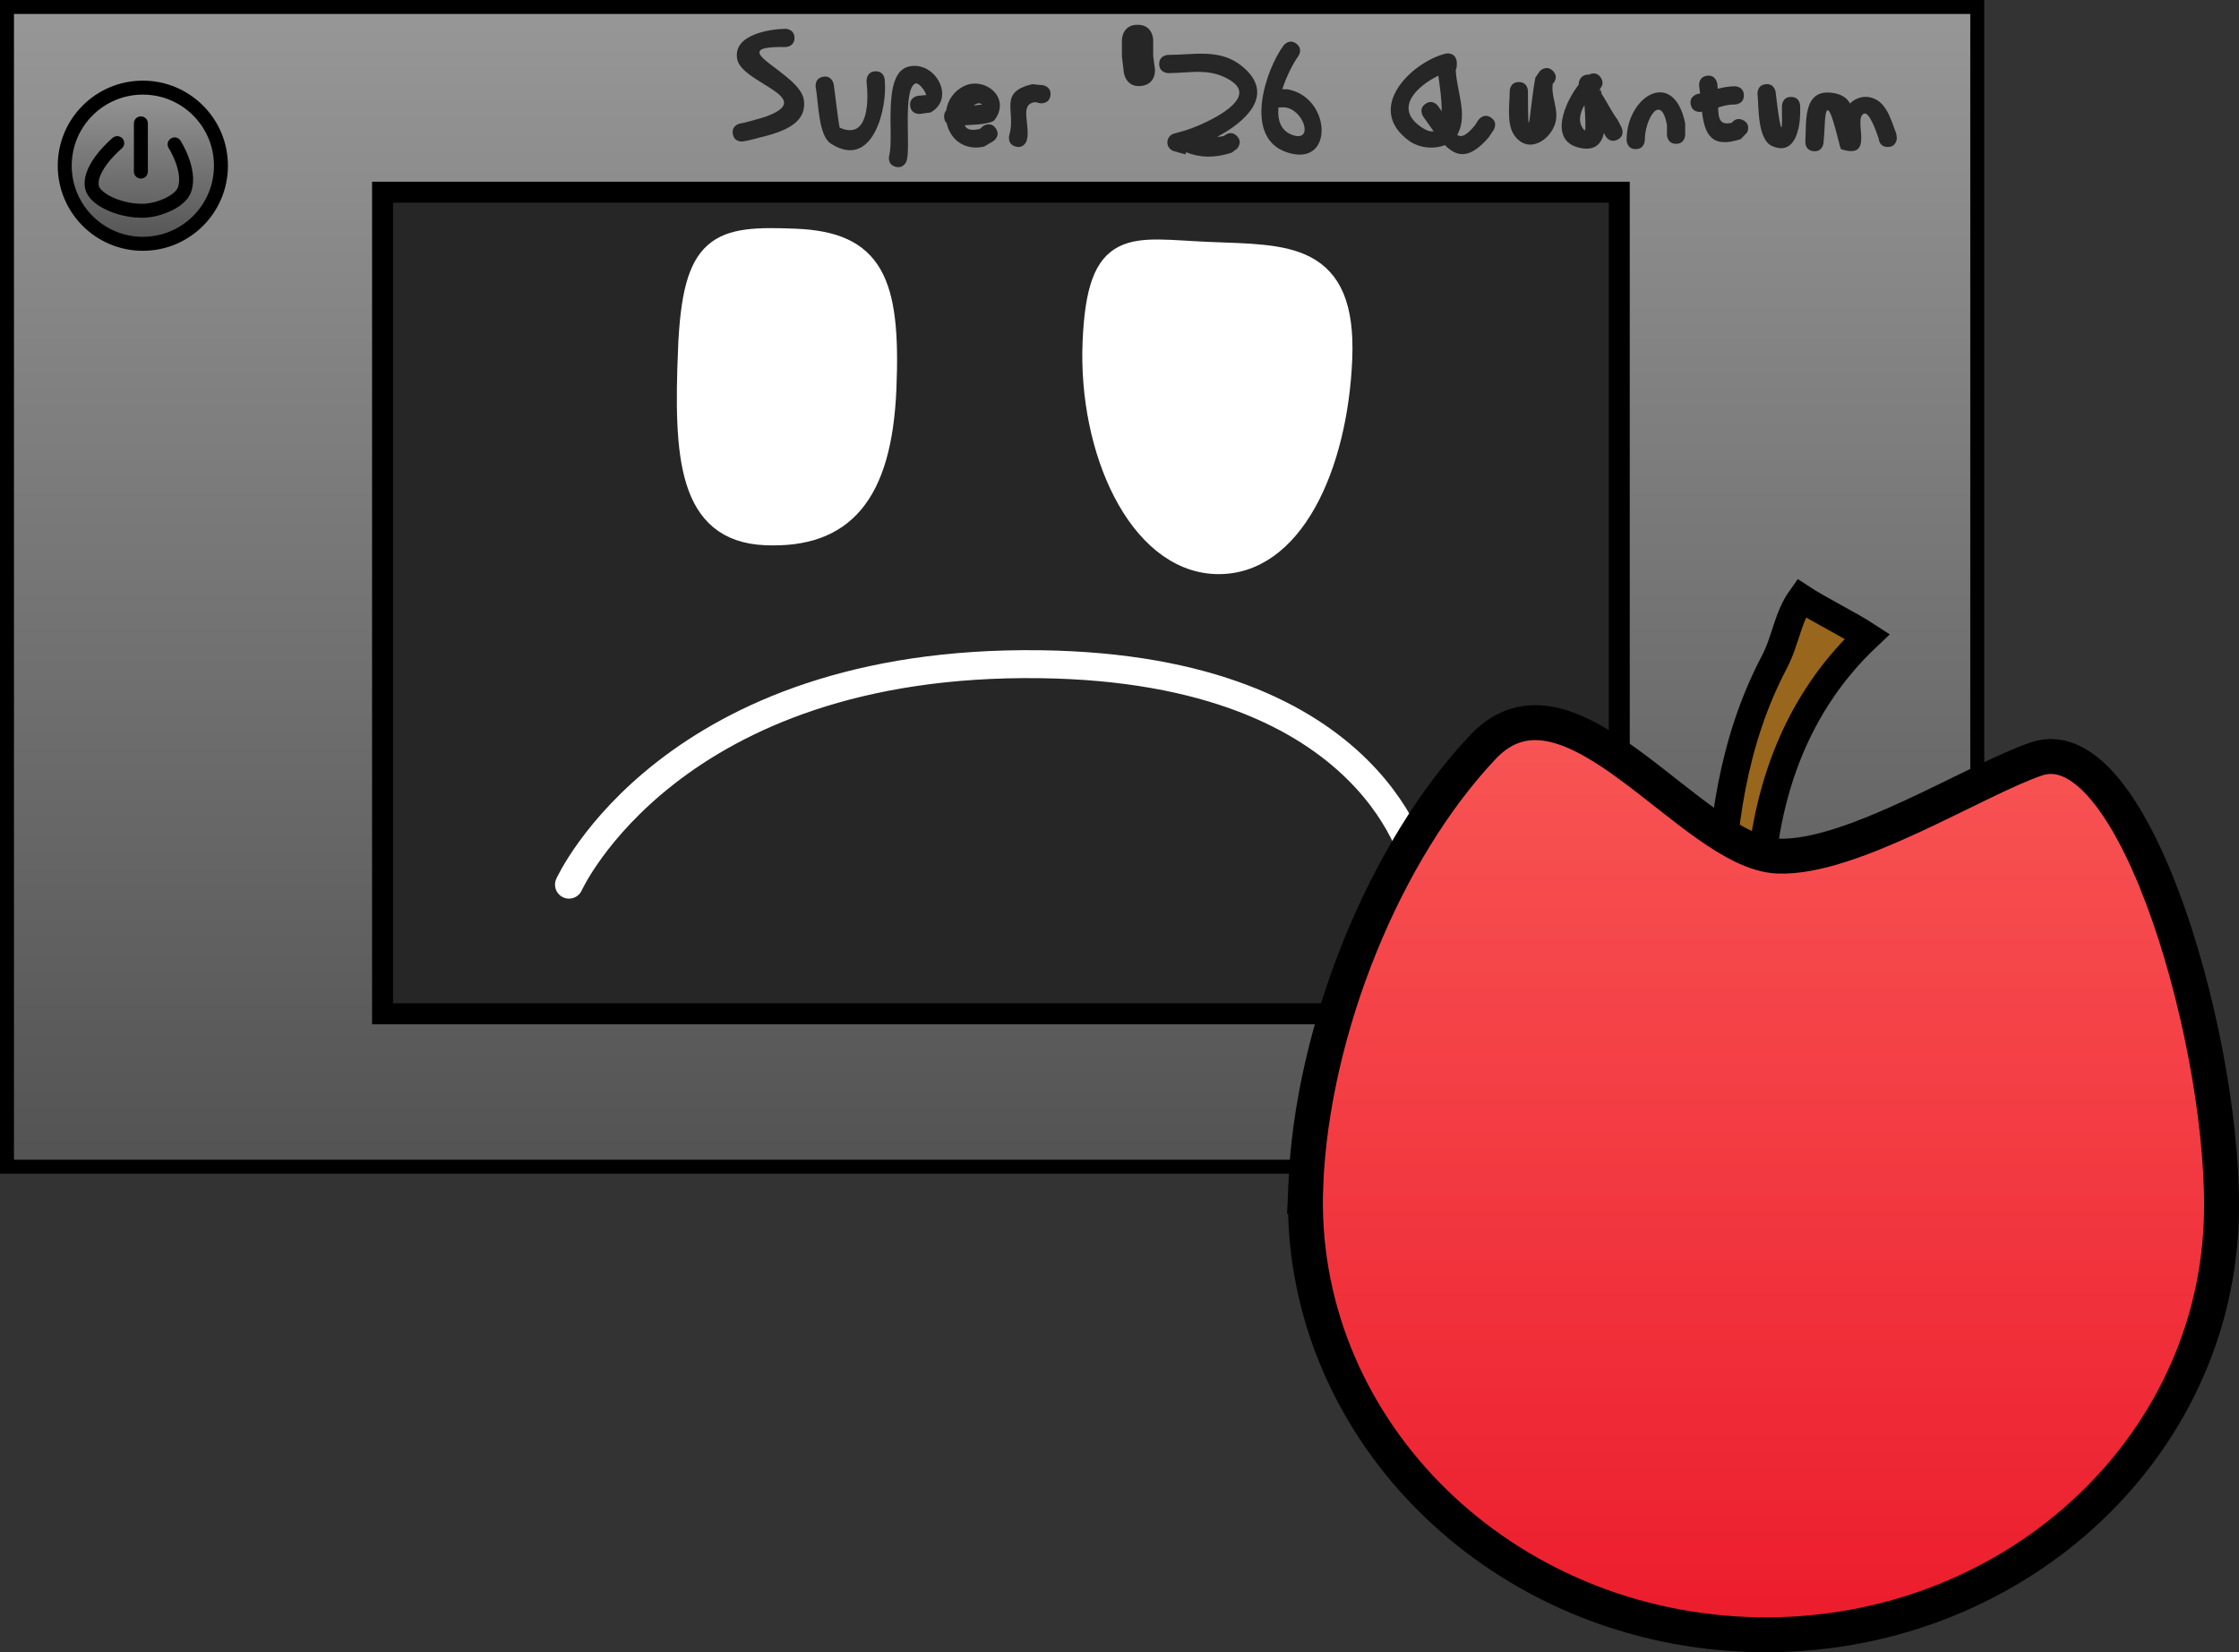 <svg version="1.1" xmlns="http://www.w3.org/2000/svg" xmlns:xlink="http://www.w3.org/1999/xlink" width="160.243" height="118.278" viewBox="0,0,160.243,118.278"><rect x="0" y="0" width="160.243" height="118.278" fill="#333333" stroke="none"/><defs><linearGradient x1="231.258" y1="121.736" x2="231.258" y2="204.755" gradientUnits="userSpaceOnUse" id="color-1"><stop offset="0" stop-color="#979797"/><stop offset="1" stop-color="#535353"/></linearGradient><linearGradient x1="170.476" y1="127.509" x2="170.476" y2="138.69" gradientUnits="userSpaceOnUse" id="color-2"><stop offset="0" stop-color="#979797"/><stop offset="1" stop-color="#535353"/></linearGradient><linearGradient x1="286.462" y1="172.967" x2="286.462" y2="238.264" gradientUnits="userSpaceOnUse" id="color-3"><stop offset="0" stop-color="#f85555"/><stop offset="1" stop-color="#ec1c2c"/></linearGradient></defs><g transform="translate(-160.253,-121.236)"><g stroke-miterlimit="10"><path d="M160.753,204.755v-83.019h141.01v83.019z" fill="url(#color-1)" stroke="#000000" stroke-width="1" stroke-linecap="butt"/><path d="M187.631,193.807v-58.813h88.512v58.813z" fill="#262626" stroke="#000000" stroke-width="1.5" stroke-linecap="butt"/><path d="M200.975,184.564c0,0 7.269,-16.127 33.713,-15.78c24.389,0.32 27.041,14.759 27.041,14.759" fill="none" stroke="#ffffff" stroke-width="2" stroke-linecap="round"/><path d="M164.886,133.099c0,-3.088 2.503,-5.59 5.59,-5.59c3.088,0 5.59,2.503 5.59,5.59c0,3.088 -2.503,5.59 -5.59,5.59c-3.088,0 -5.59,-2.503 -5.59,-5.59z" fill="url(#color-2)" stroke="#000000" stroke-width="1" stroke-linecap="butt"/><path d="M170.336,130.066v3.453" fill="none" stroke="#000000" stroke-width="1" stroke-linecap="round"/><path d="M172.75,131.572c0,0 1.187,1.856 0.712,3.235c-0.293,0.848 -1.818,1.461 -2.846,1.512c-1.625,0.082 -3.593,-0.756 -3.78,-1.688c-0.282,-1.409 1.807,-3.148 1.807,-3.148" fill="none" stroke="#000000" stroke-width="1" stroke-linecap="round"/><path d="M238.482,145.746c0.319,-7.694 2.773,-6.671 8.292,-6.442c5.519,0.229 9.827,-0.074 9.508,7.619c-0.319,7.694 -3.533,14.885 -9.052,14.657c-5.519,-0.229 -9.067,-8.14 -8.748,-15.834z" fill="#ffffff" stroke="#ffffff" stroke-width="1.5" stroke-linecap="butt"/><path d="M209.529,146.244c0.319,-7.694 2.154,-8.114 7.673,-7.885c5.519,0.229 6.777,2.977 6.458,10.67c-0.319,7.694 -3.095,10.717 -8.614,10.488c-5.519,-0.229 -5.836,-5.579 -5.517,-13.273z" fill="#ffffff" stroke="#ffffff" stroke-width="1.5" stroke-linecap="butt"/><g stroke="#000000" stroke-linecap="butt"><path d="M286.119,187.116c-0.472,-0.104 -2.361,-0.218 -2.837,-0.352c0.177,-6.191 0.944,-12.395 3.958,-18.131c0.825,-1.575 0.933,-3.171 1.934,-4.578c1.275,0.837 3.444,1.9 4.721,2.736c-5.604,5.284 -7.779,12.43 -7.775,20.325z" fill="#99661d" stroke-width="2"/><path d="M253.704,206.073c0.464,-11.201 5.689,-23.987 12.705,-31.385c6.187,-6.524 14.909,7.576 21.087,7.832c5.277,0.219 14.127,-5.469 18.509,-6.958c7.128,-2.422 13.716,21.177 13.216,33.226c-0.705,17.015 -15.941,30.194 -34.034,29.445c-18.094,-0.75 -32.187,-15.151 -31.482,-32.16z" fill="url(#color-3)" stroke-width="2.5"/></g><path d="M248.773,130.97c0.461,0.461 0,0.922 0,0.922l-0.372,0.274c-1.238,0.399 -2.245,0.366 -3.264,-0.031l-0.045,0.156l-0.805,-0.23c-0.28,-0.073 -0.487,-0.328 -0.487,-0.631c0,-0.303 0.207,-0.558 0.487,-0.631l0.805,-0.23c0.828,-0.233 5.458,-2.11 3.282,-3.538c-1.479,-0.971 -2.871,-0.565 -4.506,-0.561c0,0 -0.652,0 -0.652,-0.652c0,-0.652 0.652,-0.652 0.652,-0.652c1.839,0.005 3.724,-0.492 5.316,0.842c2.361,1.98 0.27,3.921 -1.822,5.025c0.22,-0.009 0.432,-0.037 0.626,-0.104l-0.138,0.041c0,0 0.461,-0.461 0.922,0z" fill="#262626" stroke="none" stroke-width="0.5" stroke-linecap="butt"/><path d="M251.749,128.921c-0.08,0.929 0.17,1.736 1.101,2.01c1.422,0.42 0.699,-1.866 -0.655,-2.011l-0.375,0.007c0,0 -0.027,0 -0.07,-0.006zM252.027,127.624l0.353,0.004c3.144,0.523 3.397,5.581 0.047,4.537c-3.298,-1.028 -1.55,-6.018 -0.31,-7.673c0,0 0.391,-0.522 0.913,-0.13c0.522,0.391 0.13,0.913 0.13,0.913c-0.29,0.387 -0.808,1.333 -1.133,2.35z" fill="#262626" stroke="none" stroke-width="0.5" stroke-linecap="butt"/><path d="M241.935,127.387c-1.111,0.137 -1.25,-0.957 -1.25,-0.957l-0.139,-1.164c0,-0.385 0,-0.771 0,-1.156c0,0 0,-1.102 1.12,-1.102c1.12,0 1.12,1.102 1.12,1.102c0,0.385 0,0.771 0,1.156l0.122,0.891c0,0 0.139,1.093 -0.972,1.23z" fill="#262626" stroke="none" stroke-width="0.5" stroke-linecap="butt"/><path d="M212.704,130.846c-0.128,-0.64 0.512,-0.768 0.512,-0.768l0.336,-0.066c0.225,-0.061 1.291,-0.345 1.546,-0.44c3.663,-1.367 -1.722,-2.36 -2.078,-4.076c-0.374,-1.8 2.387,-2.185 3.441,-2.198c0,0 0.652,0 0.652,0.652c0,0.652 -0.652,0.652 -0.652,0.652c-4.727,-0.072 1.02,1.813 1.319,3.76c0.324,2.108 -2.417,2.508 -3.885,2.908l-0.424,0.086c0,0 -0.64,0.128 -0.768,-0.512z" fill="#262626" stroke="none" stroke-width="0.5" stroke-linecap="butt"/><path d="M222.924,126.34c0.652,0 0.652,0.652 0.652,0.652l-0.004,0.004c0.205,1.873 -0.813,6.485 -3.862,4.516c-0.9,-0.581 -0.879,-3.028 -1.075,-4.011c0,0 -0.128,-0.64 0.512,-0.768c0.64,-0.128 0.768,0.512 0.768,0.512c0.057,0.284 0.37,3.103 0.445,3.136c2.142,0.937 2.038,-2.157 1.916,-3.24l-0.004,-0.148c0,0 0,-0.652 0.652,-0.652z" fill="#262626" stroke="none" stroke-width="0.5" stroke-linecap="butt"/><path d="M225.395,128.822c-0.081,-0.647 0.566,-0.728 0.566,-0.728l0.483,-0.048c0.324,0.159 -0.388,-1.001 -0.703,-0.824c-0.881,0.492 -0.312,4.461 -0.591,5.493c0,0 -0.172,0.629 -0.801,0.458c-0.629,-0.172 -0.458,-0.801 -0.458,-0.801c0.379,-1.376 -0.539,-5.9 1.386,-6.369c1.895,-0.462 3.41,2.269 1.578,3.282l-0.734,0.104c0,0 -0.647,0.081 -0.728,-0.566z" fill="#262626" stroke="none" stroke-width="0.5" stroke-linecap="butt"/><path d="M231.527,130.433c0.362,0.543 -0.181,0.905 -0.181,0.905l-0.677,0.398c-1.476,0.307 -2.428,-0.595 -2.665,-1.684c-0.093,-0.089 -0.165,-0.223 -0.18,-0.423c-0.018,-0.229 0.052,-0.384 0.149,-0.488c0.105,-0.704 0.515,-1.371 1.279,-1.744c1.438,-0.704 3.403,0.803 2.177,2.431c-0.202,0.268 -1.321,0.341 -2.13,0.372c0.096,0.274 0.414,0.427 1.087,0.264l0.236,-0.21c0,0 0.543,-0.362 0.905,0.181zM229.925,128.787c0.356,-0.036 0.63,-0.067 0.619,-0.076c-0.178,-0.14 -0.405,-0.083 -0.619,0.076z" fill="#262626" stroke="none" stroke-width="0.5" stroke-linecap="butt"/><path d="M235.432,128.073c-0.092,0.646 -0.738,0.553 -0.738,0.553l-0.323,-0.08c-1.219,0.104 -0.35,1.639 -0.628,2.723c0,0 -0.172,0.629 -0.801,0.458c-0.629,-0.172 -0.458,-0.801 -0.458,-0.801c0.514,-1.742 -0.837,-3.081 1.653,-3.664l0.741,0.072c0,0 0.646,0.092 0.553,0.738z" fill="#262626" stroke="none" stroke-width="0.5" stroke-linecap="butt"/><path d="M266.96,129.652c0.543,0.362 0.181,0.905 0.181,0.905l-0.352,0.519c-1.362,1.581 -2.271,1.409 -3.128,0.546c-0.816,0.333 -1.881,0.187 -2.553,-0.3c-3.229,-2.338 0.173,-5.63 2.595,-6.246c0,0 0.633,-0.158 0.791,0.475c0.026,0.106 0.031,0.198 0.02,0.279c0.024,0.214 -0.069,0.399 -0.069,0.399l-0.007,-0.14c-0.006,1.468 0.899,3.314 0.149,4.721c-0.014,0.027 -0.029,0.053 -0.044,0.078c0.298,0.213 0.638,0.064 1.257,-0.662l0.257,-0.394c0,0 0.362,-0.543 0.905,-0.181zM262.114,129.585c0,0 -0.379,-0.531 0.152,-0.91c0.531,-0.379 0.91,0.152 0.91,0.152c0.092,0.129 0.178,0.256 0.258,0.38c0.012,-0.853 -0.148,-1.893 -0.24,-2.554c-1.427,0.69 -3.21,2.255 -1.293,3.631c0.416,0.299 0.726,0.396 0.955,0.349c-0.239,-0.33 -0.483,-0.686 -0.741,-1.048z" fill="#262626" stroke="none" stroke-width="0.5" stroke-linecap="butt"/><path d="M271.393,126.312c0.461,0.461 0,0.922 0,0.922l0.023,-0.168c-0.253,1.006 0.45,1.963 0.147,2.987c-0.368,1.241 -1.942,2.241 -2.919,0.888c-0.593,-0.821 -0.341,-2.241 -0.341,-3.18c0,0 0,-0.652 0.652,-0.652c0.652,0 0.652,0.652 0.652,0.652c0,4.693 0.151,0.919 0.536,-0.978l0.328,-0.472c0,0 0.461,-0.461 0.922,0z" fill="#262626" stroke="none" stroke-width="0.5" stroke-linecap="butt"/><path d="M276.014,131.234c-0.583,0.292 -0.875,-0.292 -0.875,-0.292l-0.091,-0.192c-0.177,0.798 -0.678,1.339 -1.819,1.049c-2.107,-0.534 -1.034,-3.169 0.019,-4.516c-0.001,-0.018 -0.002,-0.036 -0.002,-0.054c0,-0.36 0.292,-0.652 0.652,-0.652c0.024,0 0.047,0.001 0.071,0.004c0.145,-0.074 0.558,-0.23 0.852,0.211c0.241,0.361 0.081,0.642 -0.053,0.79l0.03,0.068l-0.103,0.046c0.006,0.008 0.012,0.016 0.019,0.025l0.105,-0.018c0.019,0.076 0.039,0.159 0.06,0.25c0.367,0.549 0.625,1.137 1.147,1.864l0.281,0.544c0,0 0.292,0.583 -0.292,0.875zM273.652,128.758c-0.35,0.589 -0.494,1.282 0.002,1.809c0.116,0.123 0.059,-1.041 -0.002,-1.809z" fill="#262626" stroke="none" stroke-width="0.5" stroke-linecap="butt"/><path d="M280.208,131.531c-0.652,0 -0.652,-0.652 -0.652,-0.652l0.003,-0.696c-0.446,-2.361 -1.592,-0.387 -1.588,1.076c0,0 0,0.652 -0.652,0.652c-0.652,0 -0.652,-0.652 -0.652,-0.652c0.008,-3.179 3.368,-5.18 4.191,-1.205l0.003,0.825c0,0 0,0.652 -0.652,0.652z" fill="#262626" stroke="none" stroke-width="0.5" stroke-linecap="butt"/><path d="M281.259,128.726c-0.128,-0.64 0.512,-0.768 0.512,-0.768l0.156,-0.031c-0.019,-0.177 -0.04,-0.355 -0.065,-0.53c0,0 -0.092,-0.646 0.553,-0.738c0.646,-0.092 0.738,0.553 0.738,0.553c0.018,0.126 0.031,0.252 0.041,0.376c0.398,-0.105 0.806,-0.171 1.214,-0.176c0,0 0.652,0 0.652,0.652c0,0.652 -0.652,0.652 -0.652,0.652c-0.402,-0.007 -0.803,0.085 -1.188,0.215c0.012,0.798 0.12,1.3 0.979,1.091c0.119,-0.153 0.387,-0.393 0.805,-0.184c0.583,0.292 0.292,0.875 0.292,0.875l-0.453,0.479c-2.171,0.72 -2.591,-0.422 -2.782,-1.963l-0.034,0.007c0,0 -0.64,0.128 -0.768,-0.512z" fill="#262626" stroke="none" stroke-width="0.5" stroke-linecap="butt"/><path d="M288.438,128.174c0.652,0 0.652,0.652 0.652,0.652v0.532c-0.016,0.977 -0.328,3.058 -1.997,2.338c-1.074,-0.464 -0.962,-2.806 -1.053,-3.718c0,0 -0.065,-0.649 0.584,-0.714c0.649,-0.065 0.714,0.584 0.714,0.584c0.077,0.774 0.51,4.154 0.448,1.51v-0.532c0,0 0,-0.652 0.652,-0.652z" fill="#262626" stroke="none" stroke-width="0.5" stroke-linecap="butt"/><path d="M295.357,131.759c-0.552,0 -0.637,-0.466 -0.65,-0.61c-0.161,-0.465 -0.665,-1.936 -1.045,-1.78c-0.848,0.349 0.859,3.36 -1.645,2.546c-0.118,-0.038 -1.076,-5.053 -1.179,-1.545c-0.011,0.363 -0.052,0.725 -0.077,1.088c0,0 -0.046,0.651 -0.697,0.604c-0.651,-0.046 -0.604,-0.697 -0.604,-0.697c0.091,-1.265 -0.225,-3.715 1.844,-3.493c0.749,0.08 1.154,0.389 1.348,0.773c0.45,-0.441 1.122,-0.638 1.803,-0.315c0.896,0.426 1.178,1.633 1.508,2.459l0.047,0.318c0,0 0,0.652 -0.652,0.652z" fill="#262626" stroke="none" stroke-width="0.5" stroke-linecap="butt"/></g></g></svg><!--rotationCenter:79.74663010842136:58.76383042690529-->